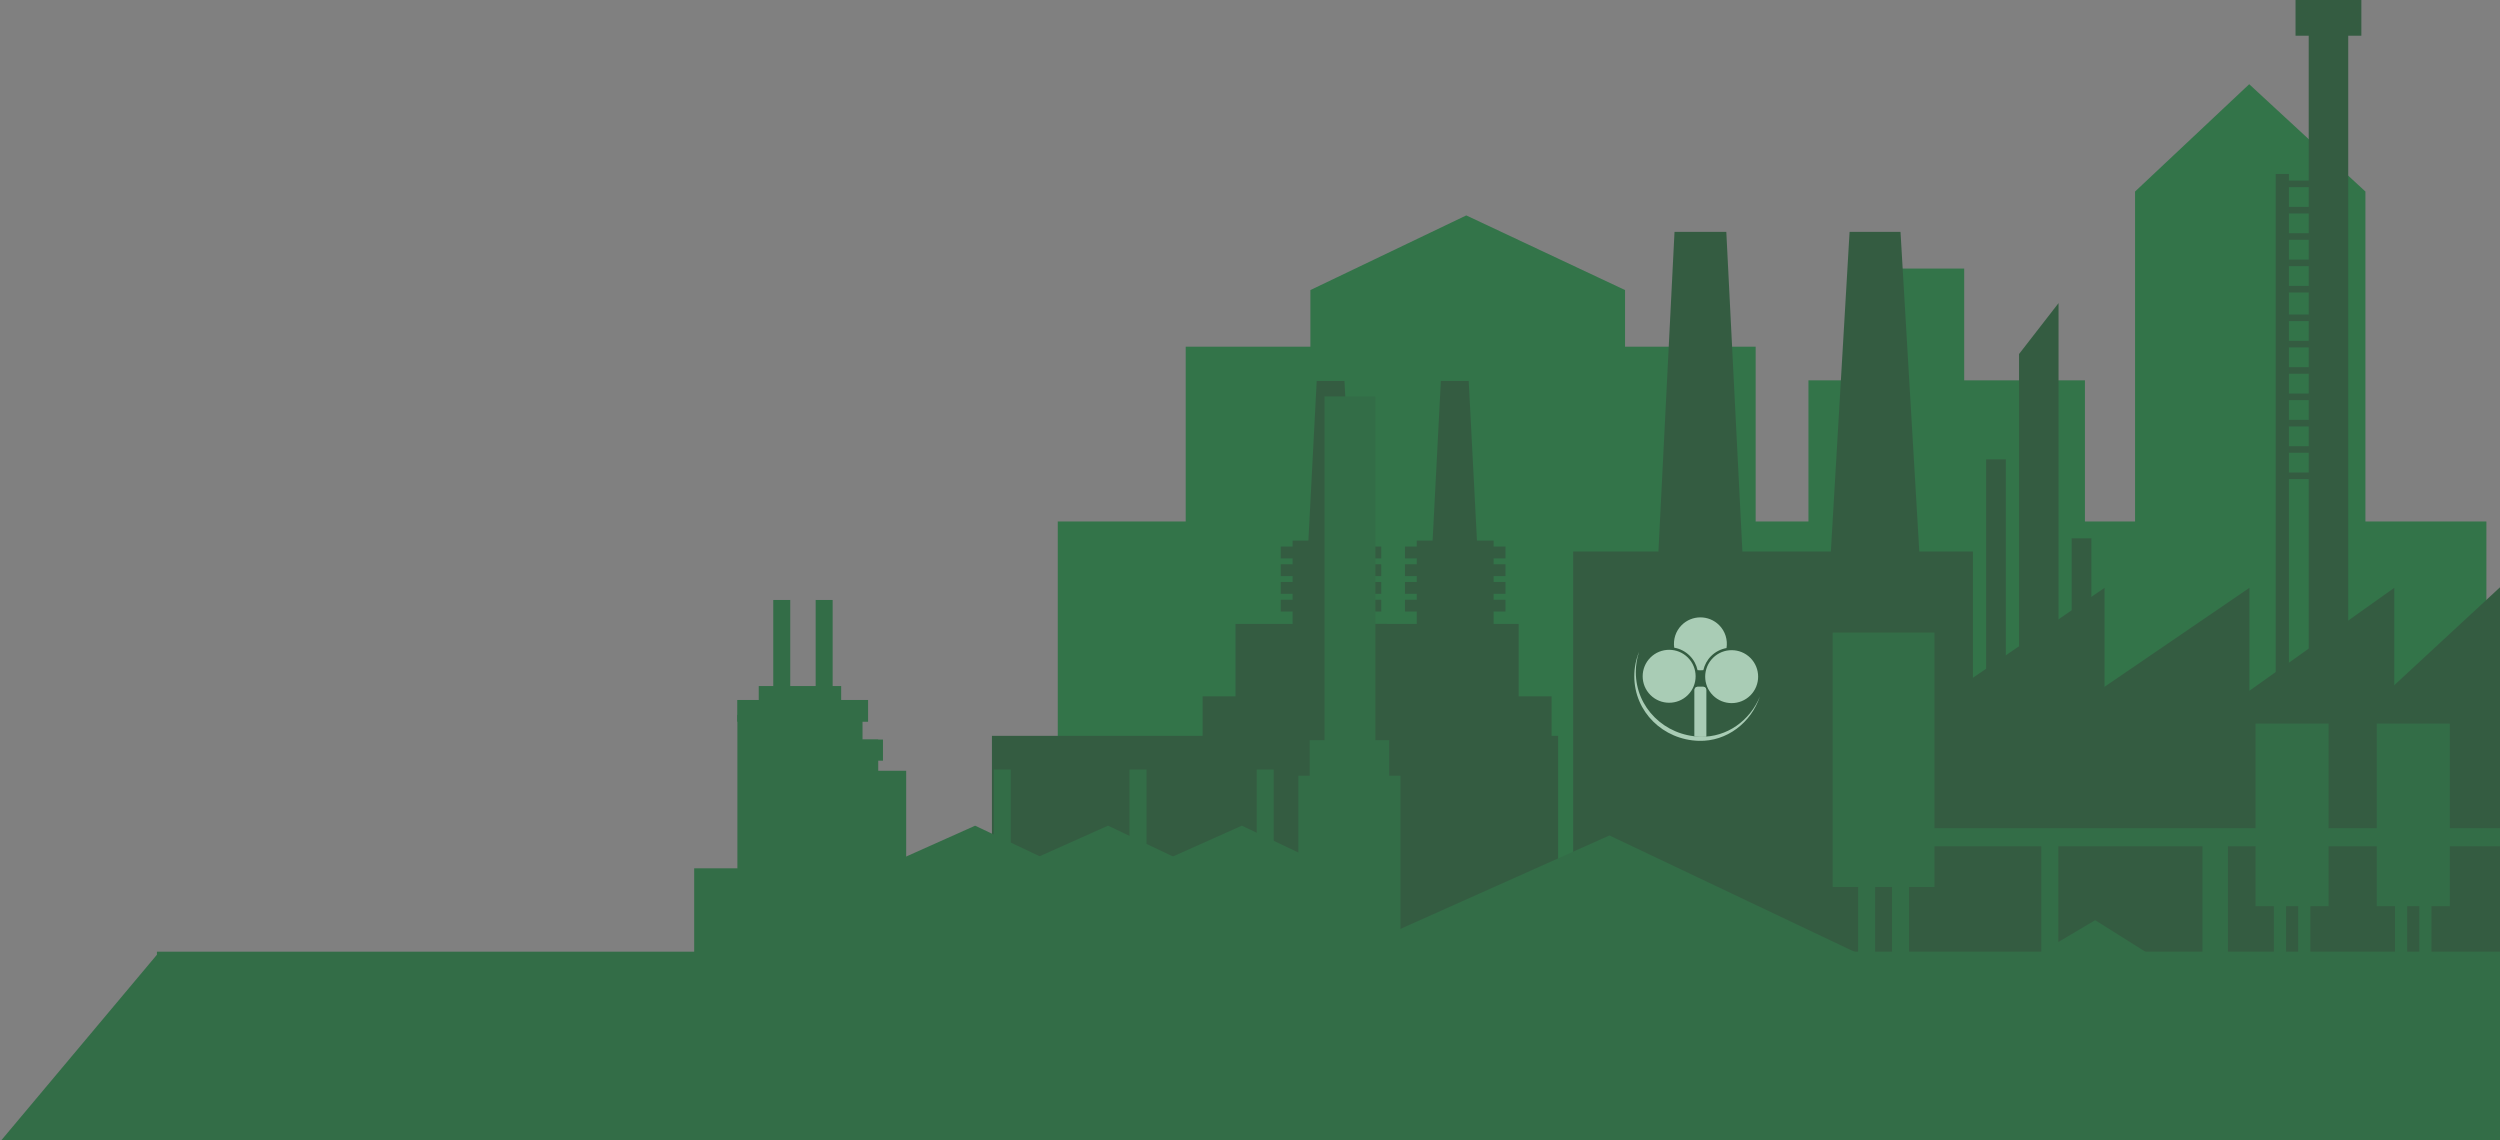 <svg width="557" height="254" viewBox="0 0 557 254" fill="none" xmlns="http://www.w3.org/2000/svg">
<rect x="0" y="0" width="557" height="254" fill="#808080" stroke="none"/>
<g opacity="0.6">
<path d="M557 212.703H34.971L0.079 254.305H557V212.703Z" fill="#006121"/>
<path d="M553.971 116.186H235.67V210.901H553.971V116.186Z" fill="#006C25"/>
<path d="M464.524 84.74H402.921V190.356H464.524V84.74Z" fill="#006C25"/>
<path d="M437.621 59.835H422.839V190.356H437.621V59.835Z" fill="#006C25"/>
<path d="M334.283 77.242H264.175V148.671H334.283V77.242Z" fill="#006C25"/>
<path d="M391.161 77.242H321.054V148.671H391.161V77.242Z" fill="#006C25"/>
<path d="M362.062 167.185H291.955V64.625L326.686 47.994L362.062 64.625V167.185Z" fill="#006C25"/>
<path d="M527.018 127.763H475.688V42.676L501.122 18.761L527.018 42.676V127.763Z" fill="#006C25"/>
<path d="M501.172 213.329H463.038V157.012L501.172 130.967V213.329Z" fill="#014518"/>
<path d="M468.9 213.329H430.766V157.012L468.9 130.967V213.329Z" fill="#014518"/>
<path d="M533.442 213.329H496.778V157.012L533.442 130.967V213.329Z" fill="#014518"/>
<path d="M557 213.375H528.819V156.941L557 130.843V213.375Z" fill="#014518"/>
<path d="M439.569 122.874H350.501V213.329H439.569V122.874Z" fill="#014518"/>
<path d="M347.149 163.948H221.004V213.329H347.149V163.948Z" fill="#014518"/>
<path d="M370.617 196.219H332.483V213.329H370.617V196.219Z" fill="#014518"/>
<path d="M229.807 196.219H188.733V213.329H229.807V196.219Z" fill="#014518"/>
<path d="M345.695 155.145H304.622V213.329H345.695V155.145Z" fill="#014518"/>
<path d="M309.015 155.145H267.941V213.329H309.015V155.145Z" fill="#014518"/>
<path d="M338.362 139.01H304.622V196.219H338.362V139.01Z" fill="#014518"/>
<path d="M309.015 139.01H275.274V196.219H309.015V139.01Z" fill="#014518"/>
<path d="M423.434 51.666H412.087L406.698 143.592H428.84L423.434 51.666Z" fill="#014518"/>
<path d="M332.78 120.447H315.654V150.752H332.78V120.447Z" fill="#014518"/>
<path d="M335.423 129.662H313.028V132.305H335.423V129.662Z" fill="#014518"/>
<path d="M335.423 125.715H313.028V128.357H335.423V125.715Z" fill="#014518"/>
<path d="M335.423 121.768H313.028V124.41H335.423V121.768Z" fill="#014518"/>
<path d="M335.423 133.626H313.028V136.252H335.423V133.626Z" fill="#014518"/>
<path d="M327.231 84.873H321.021L318.775 128.341H329.477L327.231 84.873Z" fill="#014518"/>
<path d="M305.118 120.447H287.991V150.752H305.118V120.447Z" fill="#014518"/>
<path d="M307.743 129.662H285.349V132.305H307.743V129.662Z" fill="#014518"/>
<path d="M307.743 125.715H285.349V128.357H307.743V125.715Z" fill="#014518"/>
<path d="M307.743 121.768H285.349V124.41H307.743V121.768Z" fill="#014518"/>
<path d="M307.743 133.626H285.349V136.252H307.743V133.626Z" fill="#014518"/>
<path d="M299.552 84.873H293.359L291.096 128.341H301.815L299.552 84.873Z" fill="#014518"/>
<path d="M384.622 51.666H373.081L368.451 143.592H389.252L384.622 51.666Z" fill="#014518"/>
<path d="M523.186 5.681H514.383V169.827H523.186V5.681Z" fill="#014518"/>
<path d="M509.974 38.762H507.034V213.329H509.974V38.762Z" fill="#014518"/>
<path d="M449.841 78.877L458.644 67.531V213.329H449.841V78.877Z" fill="#014518"/>
<path d="M465.961 119.935H461.568V213.312H465.961V119.935Z" fill="#014518"/>
<path d="M446.901 102.346H442.508V213.329H446.901V102.346Z" fill="#014518"/>
<path d="M526.11 0H511.444V7.96H526.11V0Z" fill="#014518"/>
<path d="M517.307 51.957H508.504V53.427H517.307V51.957Z" fill="#014518"/>
<path d="M517.307 46.094H508.504V47.564H517.307V46.094Z" fill="#014518"/>
<path d="M517.307 40.231H508.504V41.701H517.307V40.231Z" fill="#014518"/>
<path d="M517.307 57.837H508.504V59.307H517.307V57.837Z" fill="#014518"/>
<path d="M517.307 63.7H508.504V65.17H517.307V63.7Z" fill="#014518"/>
<path d="M517.307 70.075H508.504V71.545H517.307V70.075Z" fill="#014518"/>
<path d="M517.307 81.801H508.504V83.27H517.307V81.801Z" fill="#014518"/>
<path d="M517.307 87.68H508.504V89.15H517.307V87.68Z" fill="#014518"/>
<path d="M517.307 75.938H508.504V77.407H517.307V75.938Z" fill="#014518"/>
<path d="M517.307 93.543H508.504V95.013H517.307V93.543Z" fill="#014518"/>
<path d="M517.307 99.406H508.504V100.876H517.307V99.406Z" fill="#014518"/>
<path d="M517.307 105.269H508.504V106.739H517.307V105.269Z" fill="#014518"/>
<path d="M384.667 144.387C384.955 142.581 384.412 140.667 383.022 139.278C380.721 136.977 376.976 136.978 374.675 139.278C373.306 140.646 372.759 142.523 373.018 144.304C374.282 144.526 375.493 145.121 376.466 146.094C377.381 147.009 377.96 148.131 378.213 149.311C378.642 149.357 379.077 149.355 379.506 149.308C379.767 148.16 380.338 147.069 381.232 146.176C382.202 145.205 383.408 144.611 384.666 144.387H384.667Z" fill="#C5FFD8"/>
<path d="M379.467 153.014H378.231C377.858 153.014 377.555 153.317 377.555 153.69V164.047C377.981 164.095 378.413 164.125 378.849 164.137C379.285 164.149 379.716 164.137 380.143 164.107V153.69C380.143 153.317 379.84 153.014 379.467 153.014Z" fill="#C5FFD8"/>
<path d="M379.467 153.014H378.231C377.858 153.014 377.555 153.317 377.555 153.69V164.047C377.981 164.095 378.413 164.125 378.849 164.137C379.285 164.149 379.716 164.137 380.143 164.107V153.69C380.143 153.317 379.84 153.014 379.467 153.014Z" fill="#C5FFD8"/>
<path d="M378.849 164.138C370.905 163.923 364.46 157.698 364.46 149.753C364.46 148.173 364.716 146.651 365.187 145.229C364.5 146.908 364.12 148.746 364.12 150.674C364.12 158.618 370.564 164.843 378.508 165.058C384.726 165.227 390.143 161.046 392.111 155.159C389.908 160.556 384.738 164.297 378.849 164.138V164.138Z" fill="#C5FFD8"/>
<path d="M367.712 146.504C370.013 144.204 373.758 144.203 376.058 146.504C378.36 148.804 378.359 152.548 376.058 154.849C373.758 157.148 370.015 157.148 367.712 154.847C365.411 152.547 365.411 148.804 367.712 146.504ZM381.642 154.929C383.943 157.229 387.687 157.229 389.987 154.93C392.288 152.628 392.288 148.885 389.987 146.584C387.687 144.284 383.941 144.284 381.641 146.585C379.34 148.885 379.341 152.627 381.642 154.928V154.929Z" fill="#C5FFD8"/>
<path d="M557 212.033H34.97V214.716H557V212.033Z" fill="#006121"/>
<path d="M195.67 164.774H178.196V209.068H195.67V164.774Z" fill="#006121"/>
<path d="M196.727 164.774H178.196V169.481H196.727V164.774Z" fill="#006121"/>
<path d="M201.896 171.727H180.608V212.718H201.896V171.727Z" fill="#006121"/>
<path d="M192.168 159.291H164.291V214.931H192.168V159.291Z" fill="#006121"/>
<path d="M193.407 155.955H164.258V160.81H193.407V155.955Z" fill="#006121"/>
<path d="M187.413 152.85H169.048V164.807H187.413V152.85Z" fill="#006121"/>
<path d="M312.02 172.833H289.279V214.931H312.02V172.833Z" fill="#006121"/>
<path d="M309.51 164.922H291.806V181.653H309.51V164.922Z" fill="#006121"/>
<path d="M295.357 191.446H183.779V213.461H295.357V191.446Z" fill="#006121"/>
<path d="M170.782 193.461H154.663V214.931H170.782V193.461Z" fill="#006121"/>
<path d="M299.469 212.569L358.577 186.145L414.234 212.569" fill="#006121"/>
<path d="M454.069 212.569L466.803 205.022L478.809 212.569" fill="#006121"/>
<path d="M198.824 192.206L217.255 183.965L234.63 192.206" fill="#006121"/>
<path d="M228.437 192.206L246.868 183.965L264.242 192.206" fill="#006121"/>
<path d="M258.248 192.206L276.679 183.965L294.036 192.206" fill="#006121"/>
<path d="M176.066 133.675H172.284V163.915H176.066V133.675Z" fill="#006121"/>
<path d="M185.513 133.675H181.731V163.915H185.513V133.675Z" fill="#006121"/>
<path d="M225.2 171.463H221.417V205.468H225.2V171.463Z" fill="#006121"/>
<path d="M255.439 171.463H251.657V205.468H255.439V171.463Z" fill="#006121"/>
<path d="M283.779 171.463H279.997V205.468H283.779V171.463Z" fill="#006121"/>
<path d="M557 184.522H411.396V188.548H557V184.522Z" fill="#006121"/>
<path d="M496.382 186.574H490.717V212.322H496.382V186.574Z" fill="#006121"/>
<path d="M458.595 186.574H454.812V212.322H458.595V186.574Z" fill="#006121"/>
<path d="M417.768 188.176H413.986V212.734H417.768V188.176Z" fill="#006121"/>
<path d="M425.332 188.176H421.55V212.734H425.332V188.176Z" fill="#006121"/>
<path d="M306.438 88.324H295.109V179.027H306.438V88.324Z" fill="#006121"/>
<path d="M430.997 140.942H408.322V197.623H430.997V140.942Z" fill="#006121"/>
<path d="M509.329 195.113H506.621V212.735H509.329V195.113Z" fill="#006121"/>
<path d="M514.747 195.113H512.038V212.735H514.747V195.113Z" fill="#006121"/>
<path d="M518.809 161.223H502.542V201.9H518.809V161.223Z" fill="#006121"/>
<path d="M536.316 195.113H533.608V212.734H536.316V195.113Z" fill="#006121"/>
<path d="M541.733 195.113H539.025V212.734H541.733V195.113Z" fill="#006121"/>
<path d="M545.813 161.223H529.545V201.9H545.813V161.223Z" fill="#006121"/>
</g>
</svg>

